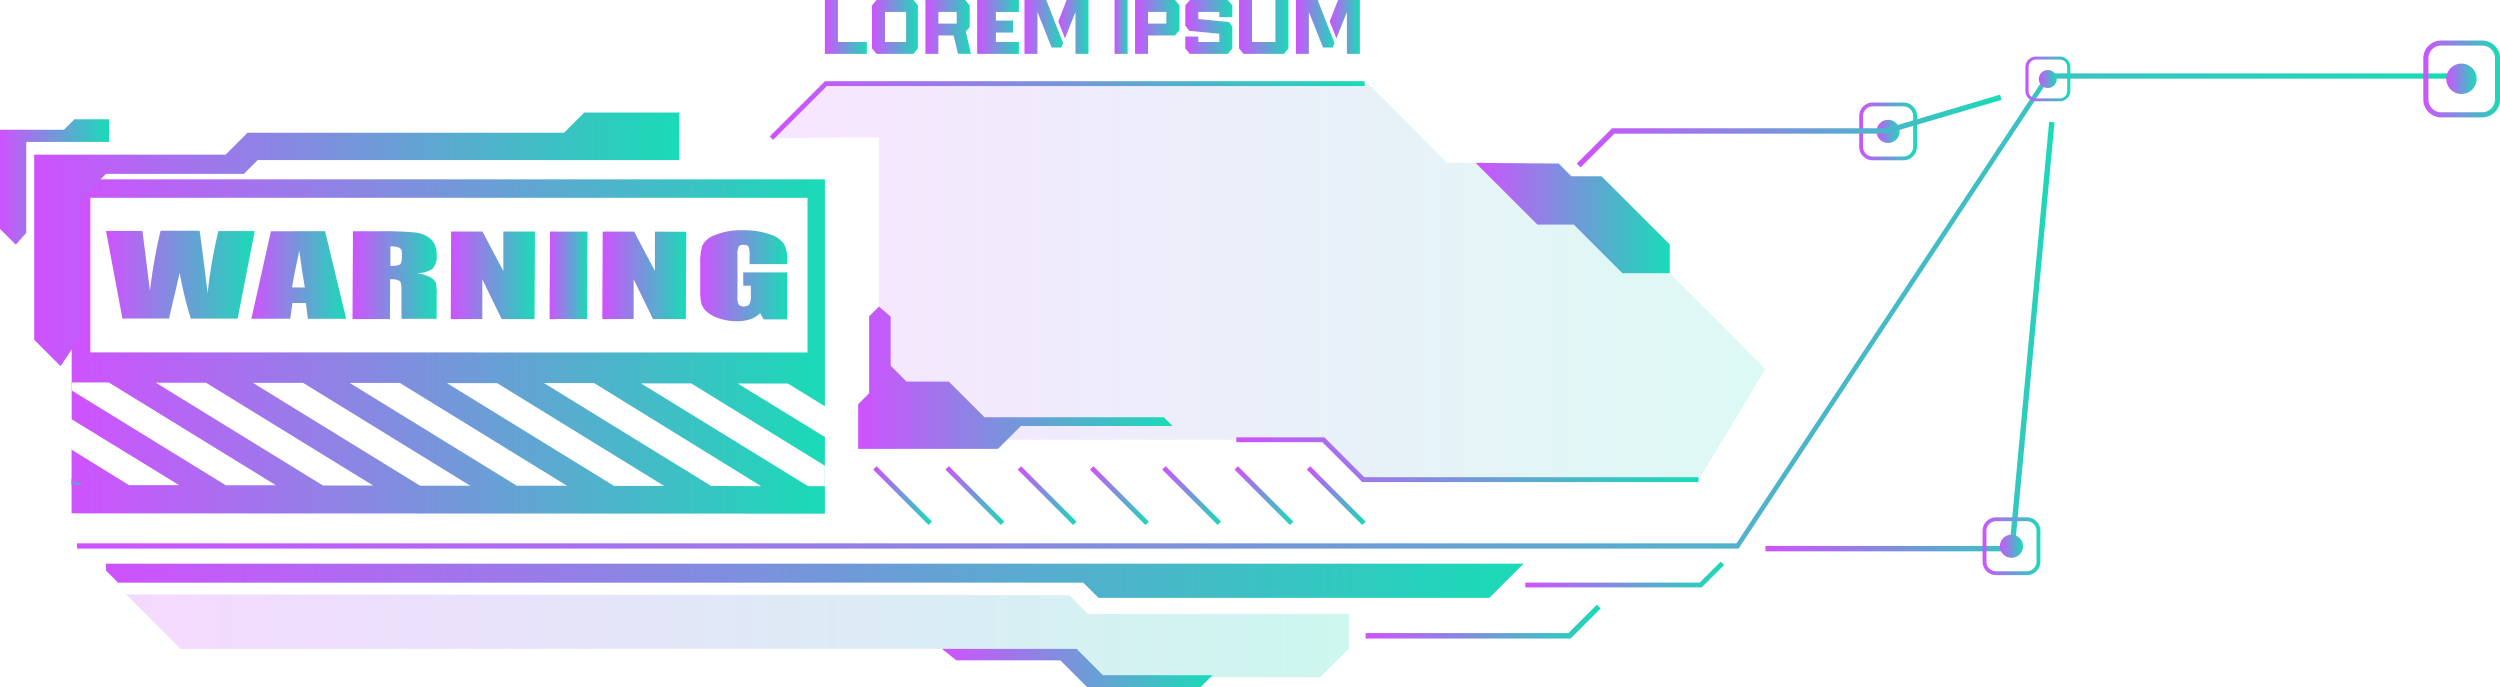 <svg xmlns="http://www.w3.org/2000/svg" xmlns:xlink="http://www.w3.org/1999/xlink" viewBox="0 0 493.61 135.64"><defs><style>.cls-1{fill:url(#New_Gradient_Swatch_1);}.cls-2{fill:url(#New_Gradient_Swatch_1-2);}.cls-3{fill:url(#New_Gradient_Swatch_1-3);}.cls-4{fill:url(#New_Gradient_Swatch_1-4);}.cls-5{fill:url(#New_Gradient_Swatch_1-5);}.cls-6{fill:url(#New_Gradient_Swatch_1-6);}.cls-7{fill:url(#New_Gradient_Swatch_1-7);}.cls-8{fill:url(#New_Gradient_Swatch_1-8);}.cls-9{fill:url(#New_Gradient_Swatch_1-9);}.cls-10{fill:url(#New_Gradient_Swatch_1-10);}.cls-11{fill:url(#New_Gradient_Swatch_1-11);}.cls-12{fill:url(#New_Gradient_Swatch_1-12);}.cls-13{fill:url(#New_Gradient_Swatch_1-13);}.cls-14{fill:url(#New_Gradient_Swatch_1-14);}.cls-15{fill:url(#New_Gradient_Swatch_1-15);}.cls-16{fill:url(#New_Gradient_Swatch_1-16);}.cls-17{fill:url(#New_Gradient_Swatch_1-17);}.cls-18{fill:url(#New_Gradient_Swatch_1-18);}.cls-19{fill:url(#New_Gradient_Swatch_1-19);}.cls-20{fill:url(#New_Gradient_Swatch_1-20);}.cls-21{fill:url(#New_Gradient_Swatch_1-21);}.cls-22{fill:url(#New_Gradient_Swatch_1-22);}.cls-23{fill:url(#New_Gradient_Swatch_1-23);}.cls-24{fill:url(#New_Gradient_Swatch_1-24);}.cls-25{fill:url(#New_Gradient_Swatch_1-25);}.cls-26{fill:url(#New_Gradient_Swatch_1-26);}.cls-27{fill:url(#New_Gradient_Swatch_1-27);}.cls-28{opacity:0.15;}.cls-29{fill:url(#New_Gradient_Swatch_1-28);}.cls-30{fill:url(#New_Gradient_Swatch_1-29);}.cls-31{fill:url(#New_Gradient_Swatch_1-30);}.cls-32{fill:url(#New_Gradient_Swatch_1-31);}.cls-33{fill:url(#New_Gradient_Swatch_1-32);}.cls-34{fill:url(#New_Gradient_Swatch_1-33);}.cls-35{fill:url(#New_Gradient_Swatch_1-34);}.cls-36{fill:url(#New_Gradient_Swatch_1-35);}.cls-37{fill:url(#New_Gradient_Swatch_1-36);}.cls-38{fill:url(#New_Gradient_Swatch_1-37);}.cls-39{fill:url(#New_Gradient_Swatch_1-38);}.cls-40{fill:url(#New_Gradient_Swatch_1-39);}.cls-41{fill:url(#New_Gradient_Swatch_1-40);}.cls-42{fill:url(#New_Gradient_Swatch_1-41);}.cls-43{fill:url(#New_Gradient_Swatch_1-42);}.cls-44{fill:url(#New_Gradient_Swatch_1-43);}.cls-45{opacity:0.22;}.cls-46{fill:url(#New_Gradient_Swatch_1-44);}.cls-47{fill:url(#New_Gradient_Swatch_1-45);}.cls-48{fill:url(#New_Gradient_Swatch_1-46);}.cls-49{fill:url(#New_Gradient_Swatch_1-47);}.cls-50{fill:url(#New_Gradient_Swatch_1-48);}.cls-51{fill:url(#New_Gradient_Swatch_1-49);}.cls-52{fill:url(#New_Gradient_Swatch_1-50);}.cls-53{fill:url(#New_Gradient_Swatch_1-51);}.cls-54{fill:url(#New_Gradient_Swatch_1-52);}</style><linearGradient id="New_Gradient_Swatch_1" x1="162.87" y1="5.32" x2="171.14" y2="5.32" gradientUnits="userSpaceOnUse"><stop offset="0" stop-color="#cf52fe"/><stop offset="1" stop-color="#19dbb6"/></linearGradient><linearGradient id="New_Gradient_Swatch_1-2" x1="172.17" y1="5.32" x2="181.24" y2="5.32" xlink:href="#New_Gradient_Swatch_1"/><linearGradient id="New_Gradient_Swatch_1-3" x1="182.72" y1="5.32" x2="191.71" y2="5.32" xlink:href="#New_Gradient_Swatch_1"/><linearGradient id="New_Gradient_Swatch_1-4" x1="192.93" y1="5.32" x2="201.17" y2="5.32" xlink:href="#New_Gradient_Swatch_1"/><linearGradient id="New_Gradient_Swatch_1-5" x1="202.28" y1="5.32" x2="209.9" y2="5.32" xlink:href="#New_Gradient_Swatch_1"/><linearGradient id="New_Gradient_Swatch_1-6" x1="208.96" y1="5.32" x2="214.91" y2="5.32" xlink:href="#New_Gradient_Swatch_1"/><linearGradient id="New_Gradient_Swatch_1-7" x1="220.07" y1="5.32" x2="222.64" y2="5.32" xlink:href="#New_Gradient_Swatch_1"/><linearGradient id="New_Gradient_Swatch_1-8" x1="224.11" y1="5.32" x2="232.85" y2="5.32" xlink:href="#New_Gradient_Swatch_1"/><linearGradient id="New_Gradient_Swatch_1-9" x1="234.03" y1="5.32" x2="243.31" y2="5.32" xlink:href="#New_Gradient_Swatch_1"/><linearGradient id="New_Gradient_Swatch_1-10" x1="244.63" y1="5.32" x2="254.39" y2="5.32" xlink:href="#New_Gradient_Swatch_1"/><linearGradient id="New_Gradient_Swatch_1-11" x1="262.54" y1="5.32" x2="268.5" y2="5.32" xlink:href="#New_Gradient_Swatch_1"/><linearGradient id="New_Gradient_Swatch_1-12" x1="255.87" y1="5.32" x2="263.49" y2="5.32" xlink:href="#New_Gradient_Swatch_1"/><linearGradient id="New_Gradient_Swatch_1-13" x1="14.15" y1="68.41" x2="162.87" y2="68.41" xlink:href="#New_Gradient_Swatch_1"/><linearGradient id="New_Gradient_Swatch_1-14" x1="14.12" y1="95.14" x2="16.22" y2="95.14" xlink:href="#New_Gradient_Swatch_1"/><linearGradient id="New_Gradient_Swatch_1-15" x1="14.14" y1="88.08" x2="14.15" y2="88.08" xlink:href="#New_Gradient_Swatch_1"/><linearGradient id="New_Gradient_Swatch_1-16" x1="20.93" y1="54.25" x2="50.29" y2="54.25" xlink:href="#New_Gradient_Swatch_1"/><linearGradient id="New_Gradient_Swatch_1-17" x1="49.64" y1="54.29" x2="68.35" y2="54.29" xlink:href="#New_Gradient_Swatch_1"/><linearGradient id="New_Gradient_Swatch_1-18" x1="69.61" y1="54.31" x2="86.2" y2="54.31" xlink:href="#New_Gradient_Swatch_1"/><linearGradient id="New_Gradient_Swatch_1-19" x1="89.01" y1="54.34" x2="105.62" y2="54.34" xlink:href="#New_Gradient_Swatch_1"/><linearGradient id="New_Gradient_Swatch_1-20" x1="108.51" y1="54.36" x2="115.99" y2="54.36" xlink:href="#New_Gradient_Swatch_1"/><linearGradient id="New_Gradient_Swatch_1-21" x1="118.89" y1="54.39" x2="135.5" y2="54.39" xlink:href="#New_Gradient_Swatch_1"/><linearGradient id="New_Gradient_Swatch_1-22" x1="138.21" y1="54.41" x2="155.43" y2="54.41" xlink:href="#New_Gradient_Swatch_1"/><linearGradient id="New_Gradient_Swatch_1-23" x1="15.21" y1="61.4" x2="486.03" y2="61.4" xlink:href="#New_Gradient_Swatch_1"/><linearGradient id="New_Gradient_Swatch_1-24" x1="402.56" y1="15.6" x2="406.1" y2="15.6" xlink:href="#New_Gradient_Swatch_1"/><linearGradient id="New_Gradient_Swatch_1-25" x1="399.91" y1="15.6" x2="408.75" y2="15.6" xlink:href="#New_Gradient_Swatch_1"/><linearGradient id="New_Gradient_Swatch_1-26" x1="483" y1="15.6" x2="489.06" y2="15.6" xlink:href="#New_Gradient_Swatch_1"/><linearGradient id="New_Gradient_Swatch_1-27" x1="478.45" y1="15.6" x2="493.61" y2="15.6" xlink:href="#New_Gradient_Swatch_1"/><linearGradient id="New_Gradient_Swatch_1-28" x1="152.31" y1="55.66" x2="348.58" y2="55.66" xlink:href="#New_Gradient_Swatch_1"/><linearGradient id="New_Gradient_Swatch_1-29" x1="151.98" y1="21.82" x2="269.44" y2="21.82" xlink:href="#New_Gradient_Swatch_1"/><linearGradient id="New_Gradient_Swatch_1-30" x1="244.09" y1="90.76" x2="335.36" y2="90.76" xlink:href="#New_Gradient_Swatch_1"/><linearGradient id="New_Gradient_Swatch_1-31" x1="258.03" y1="97.86" x2="269.64" y2="97.86" gradientTransform="translate(146.47 -157.9) rotate(45)" xlink:href="#New_Gradient_Swatch_1"/><linearGradient id="New_Gradient_Swatch_1-32" x1="243.75" y1="97.86" x2="255.37" y2="97.86" gradientTransform="translate(142.29 -147.81) rotate(45)" xlink:href="#New_Gradient_Swatch_1"/><linearGradient id="New_Gradient_Swatch_1-33" x1="229.48" y1="97.86" x2="241.1" y2="97.86" gradientTransform="translate(138.11 -137.71) rotate(45)" xlink:href="#New_Gradient_Swatch_1"/><linearGradient id="New_Gradient_Swatch_1-34" x1="215.21" y1="97.86" x2="226.83" y2="97.86" gradientTransform="translate(133.93 -127.62) rotate(45)" xlink:href="#New_Gradient_Swatch_1"/><linearGradient id="New_Gradient_Swatch_1-35" x1="200.94" y1="97.86" x2="212.56" y2="97.86" gradientTransform="translate(129.75 -117.53) rotate(45)" xlink:href="#New_Gradient_Swatch_1"/><linearGradient id="New_Gradient_Swatch_1-36" x1="186.67" y1="97.86" x2="198.29" y2="97.86" gradientTransform="translate(125.57 -107.44) rotate(45)" xlink:href="#New_Gradient_Swatch_1"/><linearGradient id="New_Gradient_Swatch_1-37" x1="172.4" y1="97.86" x2="184.01" y2="97.86" gradientTransform="translate(121.39 -97.35) rotate(45)" xlink:href="#New_Gradient_Swatch_1"/><linearGradient id="New_Gradient_Swatch_1-38" x1="20.93" y1="114.67" x2="300.82" y2="114.67" xlink:href="#New_Gradient_Swatch_1"/><linearGradient id="New_Gradient_Swatch_1-39" x1="301.16" y1="113.43" x2="340.42" y2="113.43" xlink:href="#New_Gradient_Swatch_1"/><linearGradient id="New_Gradient_Swatch_1-40" x1="291.35" y1="43.04" x2="329.69" y2="43.04" xlink:href="#New_Gradient_Swatch_1"/><linearGradient id="New_Gradient_Swatch_1-41" x1="169.44" y1="74.58" x2="231.52" y2="74.58" xlink:href="#New_Gradient_Swatch_1"/><linearGradient id="New_Gradient_Swatch_1-42" x1="6.75" y1="47.26" x2="134.13" y2="47.26" xlink:href="#New_Gradient_Swatch_1"/><linearGradient id="New_Gradient_Swatch_1-43" x1="0" y1="35.93" x2="21.52" y2="35.93" xlink:href="#New_Gradient_Swatch_1"/><linearGradient id="New_Gradient_Swatch_1-44" x1="24.91" y1="125.54" x2="266.33" y2="125.54" xlink:href="#New_Gradient_Swatch_1"/><linearGradient id="New_Gradient_Swatch_1-45" x1="185.97" y1="131.88" x2="239.42" y2="131.88" xlink:href="#New_Gradient_Swatch_1"/><linearGradient id="New_Gradient_Swatch_1-46" x1="269.64" y1="122.73" x2="316.04" y2="122.73" xlink:href="#New_Gradient_Swatch_1"/><linearGradient id="New_Gradient_Swatch_1-47" x1="348.58" y1="66.46" x2="405.66" y2="66.46" xlink:href="#New_Gradient_Swatch_1"/><linearGradient id="New_Gradient_Swatch_1-48" x1="394.87" y1="107.85" x2="399.43" y2="107.85" xlink:href="#New_Gradient_Swatch_1"/><linearGradient id="New_Gradient_Swatch_1-49" x1="391.45" y1="107.85" x2="402.86" y2="107.85" xlink:href="#New_Gradient_Swatch_1"/><linearGradient id="New_Gradient_Swatch_1-50" x1="370.51" y1="25.94" x2="375.07" y2="25.94" xlink:href="#New_Gradient_Swatch_1"/><linearGradient id="New_Gradient_Swatch_1-51" x1="367.09" y1="25.94" x2="378.5" y2="25.94" xlink:href="#New_Gradient_Swatch_1"/><linearGradient id="New_Gradient_Swatch_1-52" x1="311.32" y1="25.88" x2="395.19" y2="25.88" xlink:href="#New_Gradient_Swatch_1"/></defs><title>title_07_purple_green</title><g id="Layer_2" data-name="Layer 2"><g id="Layer_1-2" data-name="Layer 1"><polygon class="cls-1" points="165.44 0 162.87 0 162.87 10.64 164.89 10.64 165.44 10.64 171.14 10.64 171.14 8.29 165.44 8.29 165.44 0"/><path class="cls-2" d="M177.81,0h-4.75l-.89,1.08V9.54l.89,1.1h7.3l.88-1.09V1.06L180.36,0Zm1.09,8.29h-4.16V2.36h4.16Z"/><path class="cls-3" d="M191.46,5.34V1.06L190.57,0h-7.85V10.64h2.56V7h3l.87,3.62h2.55l-1-4.39Zm-2.57-.68h-3.61V2.36h3.61Z"/><polygon class="cls-4" points="196.23 0 192.93 0 192.93 10.64 196.23 10.64 196.63 10.64 201.17 10.64 201.17 8.29 196.63 8.29 196.63 6.43 200.01 6.43 200.01 4.07 196.63 4.07 196.63 2.36 201.17 2.36 201.17 0 196.63 0 196.23 0"/><polygon class="cls-5" points="202.28 0 202.28 1.81 202.28 2.36 202.28 10.64 204.84 10.64 204.84 2.36 207.64 9.39 209.55 9.39 209.9 8.52 206.58 0 202.28 0"/><polygon class="cls-6" points="208.96 4.22 210.27 7.59 212.35 2.36 212.35 10.64 214.91 10.64 214.91 0 210.61 0 208.96 4.22"/><rect class="cls-7" x="220.07" width="2.57" height="10.64"/><path class="cls-8" d="M226.68,0h-2.57V10.64h2.57V7H232l.88-1.09V1.06L232,0Zm3.61,4.66h-3.61V2.36h3.61Z"/><polygon class="cls-9" points="239.11 0 238.91 0 234.92 0 234.03 1.08 234.03 5.09 234.86 6.1 240.74 6.66 240.74 8.29 239.43 8.29 238.93 8.29 236.6 8.29 236.6 7.21 234.03 7.21 234.03 9.58 234.92 10.64 238.93 10.64 239.43 10.64 242.42 10.64 243.31 9.57 243.31 5.32 242.7 4.36 236.6 3.76 236.6 2.36 238.91 2.36 239.11 2.36 240.74 2.36 240.74 3.38 243.31 3.38 243.31 1.06 242.42 0 239.11 0"/><polygon class="cls-10" points="251.83 8.29 250.26 8.29 249.75 8.29 247.2 8.29 247.2 0 244.63 0 244.63 9.54 245.52 10.64 249.75 10.64 250.26 10.64 253.51 10.64 254.39 9.55 254.39 0 251.83 0 251.83 8.29"/><polygon class="cls-11" points="264.19 0 262.54 4.22 263.86 7.59 265.94 2.36 265.94 10.64 268.5 10.64 268.5 0 264.19 0"/><polygon class="cls-12" points="255.87 0 255.87 1.86 255.87 2.36 255.87 10.64 258.43 10.64 258.43 2.36 261.23 9.39 263.13 9.39 263.49 8.52 260.17 0 255.87 0"/><path class="cls-13" d="M162.87,101.42V86.29L145.67,75.73h9.9l7.3,4.49V35.41H14.15V87.32l0-4.54,21.2,13-9.9,0-11.32-7v12.58ZM14.2,77.12v-1.6l7.29,0,33,20.3h-9.9ZM92.84,95.9h-9.9l-33-20.31h9.9ZM69.05,75.61l9.9,0,33,20.3-9.9,0Zm4.63,20.26-9.9,0-33-20.3h9.9Zm47.56.07-33-20.3h9.9l33,20.31Zm19.16,0-33-20.31h9.9L150.3,96Zm22.44-4,0,4.06h-3.27l-33-20.3h9.9Zm-145-22.36V39.06h141.6V69.59Z"/><polygon class="cls-14" points="14.12 95.78 14.12 94.49 16.22 95.78 14.12 95.78"/><polygon class="cls-15" points="14.15 87.32 14.15 88.84 14.14 88.83 14.15 87.32"/><path class="cls-16" d="M50.29,45.63,46.92,62.91l-9.25,0a78.37,78.37,0,0,1-2.2-9.06Q35,56,33.37,62.89l-9.2,0L20.93,45.59h7.2l.75,6,.73,5.83a99,99,0,0,1,2.1-11.86H39.4q.15.77.78,5.71L41,57.89a93.57,93.57,0,0,1,2.12-12.27Z"/><path class="cls-17" d="M64.19,45.65l4.16,17.29H60.79l-.39-3.11H57.75l-.45,3.1H49.64l3.85-17.27Zm-4,11.11c-.36-2-.73-4.38-1.09-7.26Q58,54.45,57.67,56.75Z"/><path class="cls-18" d="M69.69,45.66h5.24a66.11,66.11,0,0,1,7.09.25,5.69,5.69,0,0,1,3,1.26A4,4,0,0,1,86.2,50.4a3.48,3.48,0,0,1-.84,2.71,5.92,5.92,0,0,1-3.26.83,7.21,7.21,0,0,1,3,.89,2.66,2.66,0,0,1,.94,1,9.83,9.83,0,0,1,.17,2.56l0,4.56H79.27l0-5.75c0-.92-.11-1.5-.35-1.72a3.29,3.29,0,0,0-1.89-.33L77,63h-7.4Zm7.39,3,0,3.84a5,5,0,0,0,1.75-.21c.34-.13.5-.58.51-1.35V50a1.08,1.08,0,0,0-.48-1.07A4,4,0,0,0,77.08,48.63Z"/><path class="cls-19" d="M105.62,45.71,105.54,63H99.05l-3.82-7.86,0,7.86H89l.07-17.28h6.19l4.12,7.79,0-7.79Z"/><path class="cls-20" d="M116,45.73,115.92,63h-7.41l.08-17.28Z"/><path class="cls-21" d="M135.5,45.76,135.42,63h-6.49l-3.82-7.86,0,7.85h-6.19L119,45.73h6.2l4.11,7.79,0-7.78Z"/><path class="cls-22" d="M155.43,52.15H148V50.57a4.74,4.74,0,0,0-.2-1.86c-.14-.25-.47-.37-1-.37a1.12,1.12,0,0,0-.93.31,3.22,3.22,0,0,0-.26,1.65l0,8.29a2.93,2.93,0,0,0,.24,1.53,1.09,1.09,0,0,0,1,.37,1.24,1.24,0,0,0,1.1-.41,3.23,3.23,0,0,0,.3-1.62V56.41h-1.5V53.78h8.67l0,9.28h-4.65l-.68-1.24a4.66,4.66,0,0,1-1.92,1.2,8.15,8.15,0,0,1-2.71.4,11.07,11.07,0,0,1-3.5-.56,6.59,6.59,0,0,1-2.46-1.36,3.43,3.43,0,0,1-1.05-1.71,12,12,0,0,1-.2-2.67l0-5.14a10.56,10.56,0,0,1,.46-3.59,4.47,4.47,0,0,1,2.53-2,13.34,13.34,0,0,1,5.39-.93,15.42,15.42,0,0,1,5.4.82,5.25,5.25,0,0,1,2.79,1.93,6.51,6.51,0,0,1,.63,3.24Z"/><polygon class="cls-23" points="343.28 108.32 15.21 108.32 15.21 107.28 342.85 107.28 404.2 14.49 486.03 14.49 486.03 15.53 404.64 15.53 343.28 108.32"/><path class="cls-24" d="M404.33,13.83h0a1.77,1.77,0,0,0-1.77,1.77h0a1.77,1.77,0,0,0,1.77,1.77h0a1.77,1.77,0,0,0,1.77-1.77h0A1.77,1.77,0,0,0,404.33,13.83Z"/><path class="cls-25" d="M406.69,20H402A2.07,2.07,0,0,1,399.91,18V13.24A2.07,2.07,0,0,1,402,11.17h4.72a2.07,2.07,0,0,1,2.06,2.07V18A2.07,2.07,0,0,1,406.69,20ZM402,11.76a1.48,1.48,0,0,0-1.47,1.48V18A1.47,1.47,0,0,0,402,19.43h4.72A1.47,1.47,0,0,0,408.16,18V13.24a1.48,1.48,0,0,0-1.47-1.48Z"/><path class="cls-26" d="M486,12.56h0a3,3,0,0,0-3,3h0a3,3,0,0,0,3,3h0a3,3,0,0,0,3-3h0A3,3,0,0,0,486,12.56Z"/><path class="cls-27" d="M490.07,23.18H482a3.54,3.54,0,0,1-3.53-3.54V11.55A3.53,3.53,0,0,1,482,8h8.09a3.54,3.54,0,0,1,3.54,3.53v8.09A3.55,3.55,0,0,1,490.07,23.18ZM482,9a2.52,2.52,0,0,0-2.52,2.52v8.09A2.53,2.53,0,0,0,482,22.17h8.09a2.54,2.54,0,0,0,2.53-2.53V11.55A2.53,2.53,0,0,0,490.07,9Z"/><g class="cls-28"><polygon class="cls-29" points="152.31 27.27 163.12 16.47 270.12 16.47 285.8 32.15 307.9 32.15 348.58 72.83 335.32 94.86 269 94.86 260.97 86.83 173.54 86.83 173.54 27.11 152.31 27.27"/></g><polygon class="cls-30" points="152.65 27.61 151.98 26.93 162.88 16.03 269.44 16.03 269.44 16.99 163.27 16.99 152.65 27.61"/><polygon class="cls-31" points="335.36 95.18 268.96 95.18 261.09 87.31 244.09 87.31 244.09 86.35 261.49 86.35 269.36 94.22 335.36 94.22 335.36 95.18"/><rect class="cls-32" x="263.35" y="90.12" width="0.96" height="15.47" transform="translate(8.08 215.22) rotate(-45)"/><rect class="cls-33" x="249.08" y="90.12" width="0.96" height="15.47" transform="translate(3.9 205.13) rotate(-45)"/><rect class="cls-34" x="234.81" y="90.12" width="0.96" height="15.47" transform="translate(-0.28 195.03) rotate(-45)"/><rect class="cls-35" x="220.54" y="90.12" width="0.96" height="15.47" transform="translate(-4.46 184.95) rotate(-45)"/><rect class="cls-36" x="206.27" y="90.12" width="0.96" height="15.47" transform="translate(-8.64 174.86) rotate(-45)"/><rect class="cls-37" x="192" y="90.12" width="0.96" height="15.47" transform="translate(-12.82 164.76) rotate(-45)"/><rect class="cls-38" x="177.73" y="90.12" width="0.96" height="15.47" transform="translate(-17 154.67) rotate(-45)"/><polygon class="cls-39" points="20.93 112.67 23.3 115.04 213.89 115.04 216.89 118.04 294.07 118.04 300.82 111.29 20.93 111.29 20.93 112.67"/><polygon class="cls-40" points="335.99 115.98 301.16 115.98 301.16 115.03 335.6 115.03 339.74 110.88 340.42 111.56 335.99 115.98"/><polygon class="cls-41" points="291.35 32.15 303.55 44.34 310.73 44.34 320.32 53.94 329.69 53.94 329.69 48.27 316.21 34.8 310.22 34.8 307.74 32.31 291.35 32.15"/><polygon class="cls-42" points="173.54 60.52 171.6 62.46 171.6 77.65 169.44 79.81 169.44 88.63 197.05 88.63 201.57 84.11 231.52 84.11 229.8 82.39 194.38 82.39 187.33 75.34 178.99 75.34 175.86 72.21 175.86 62.53 173.54 60.52"/><polygon class="cls-43" points="11.97 72.3 6.75 67.08 6.75 30.54 44.54 30.54 48.87 26.21 111.37 26.21 115.36 22.22 134.13 22.22 134.13 31.61 50.87 31.61 48.15 34.33 20.93 34.33 18.75 36.52 15.8 39.46 15.8 66.5 11.97 72.3"/><polygon class="cls-44" points="3.11 48.31 0 45.2 0 25.62 12.62 25.62 14.69 23.55 21.52 23.55 21.52 28.03 5.19 28.03 5.19 45.97 3.11 48.31"/><g class="cls-45"><polygon class="cls-46" points="24.91 117.36 35.66 128.11 212.11 128.11 217.71 133.71 260.66 133.71 266.33 128.04 266.33 121.2 214.79 121.2 211.09 117.5 24.91 117.36"/></g><polygon class="cls-47" points="185.97 128.11 212.56 128.11 217.76 133.31 239.42 133.31 237.09 135.64 214.61 135.64 209.35 130.38 188.82 130.38 185.97 128.11"/><polygon class="cls-48" points="310.11 126.07 269.64 126.07 269.64 125 309.67 125 315.28 119.39 316.04 120.14 310.11 126.07"/><polygon class="cls-49" points="397.76 108.86 348.58 108.86 348.58 107.79 396.78 107.79 404.59 24.06 405.65 24.16 397.76 108.86"/><path class="cls-50" d="M397.15,105.57h0a2.28,2.28,0,0,0-2.28,2.28h0a2.28,2.28,0,0,0,2.28,2.28h0a2.28,2.28,0,0,0,2.28-2.28h0A2.28,2.28,0,0,0,397.15,105.57Z"/><path class="cls-51" d="M400.19,113.55h-6.08a2.66,2.66,0,0,1-2.66-2.66v-6.08a2.66,2.66,0,0,1,2.66-2.66h6.08a2.67,2.67,0,0,1,2.67,2.66v6.08A2.67,2.67,0,0,1,400.19,113.55Zm-6.08-10.64a1.9,1.9,0,0,0-1.9,1.9v6.08a1.9,1.9,0,0,0,1.9,1.9h6.08a1.91,1.91,0,0,0,1.91-1.9v-6.08a1.91,1.91,0,0,0-1.91-1.9Z"/><path class="cls-52" d="M372.79,23.66h0a2.28,2.28,0,0,0-2.28,2.28h0a2.29,2.29,0,0,0,2.28,2.29h0a2.29,2.29,0,0,0,2.28-2.29h0A2.28,2.28,0,0,0,372.79,23.66Z"/><path class="cls-53" d="M375.83,31.65h-6.08A2.67,2.67,0,0,1,367.09,29V22.9a2.67,2.67,0,0,1,2.66-2.66h6.08a2.67,2.67,0,0,1,2.67,2.66V29A2.67,2.67,0,0,1,375.83,31.65ZM369.75,21a1.9,1.9,0,0,0-1.9,1.9V29a1.91,1.91,0,0,0,1.9,1.9h6.08a1.91,1.91,0,0,0,1.91-1.9V22.9a1.91,1.91,0,0,0-1.91-1.9Z"/><polygon class="cls-54" points="312.07 33.06 311.32 32.3 318.3 25.32 372.48 25.32 394.89 18.69 395.19 19.72 372.55 26.39 318.75 26.39 312.07 33.06"/></g></g></svg>